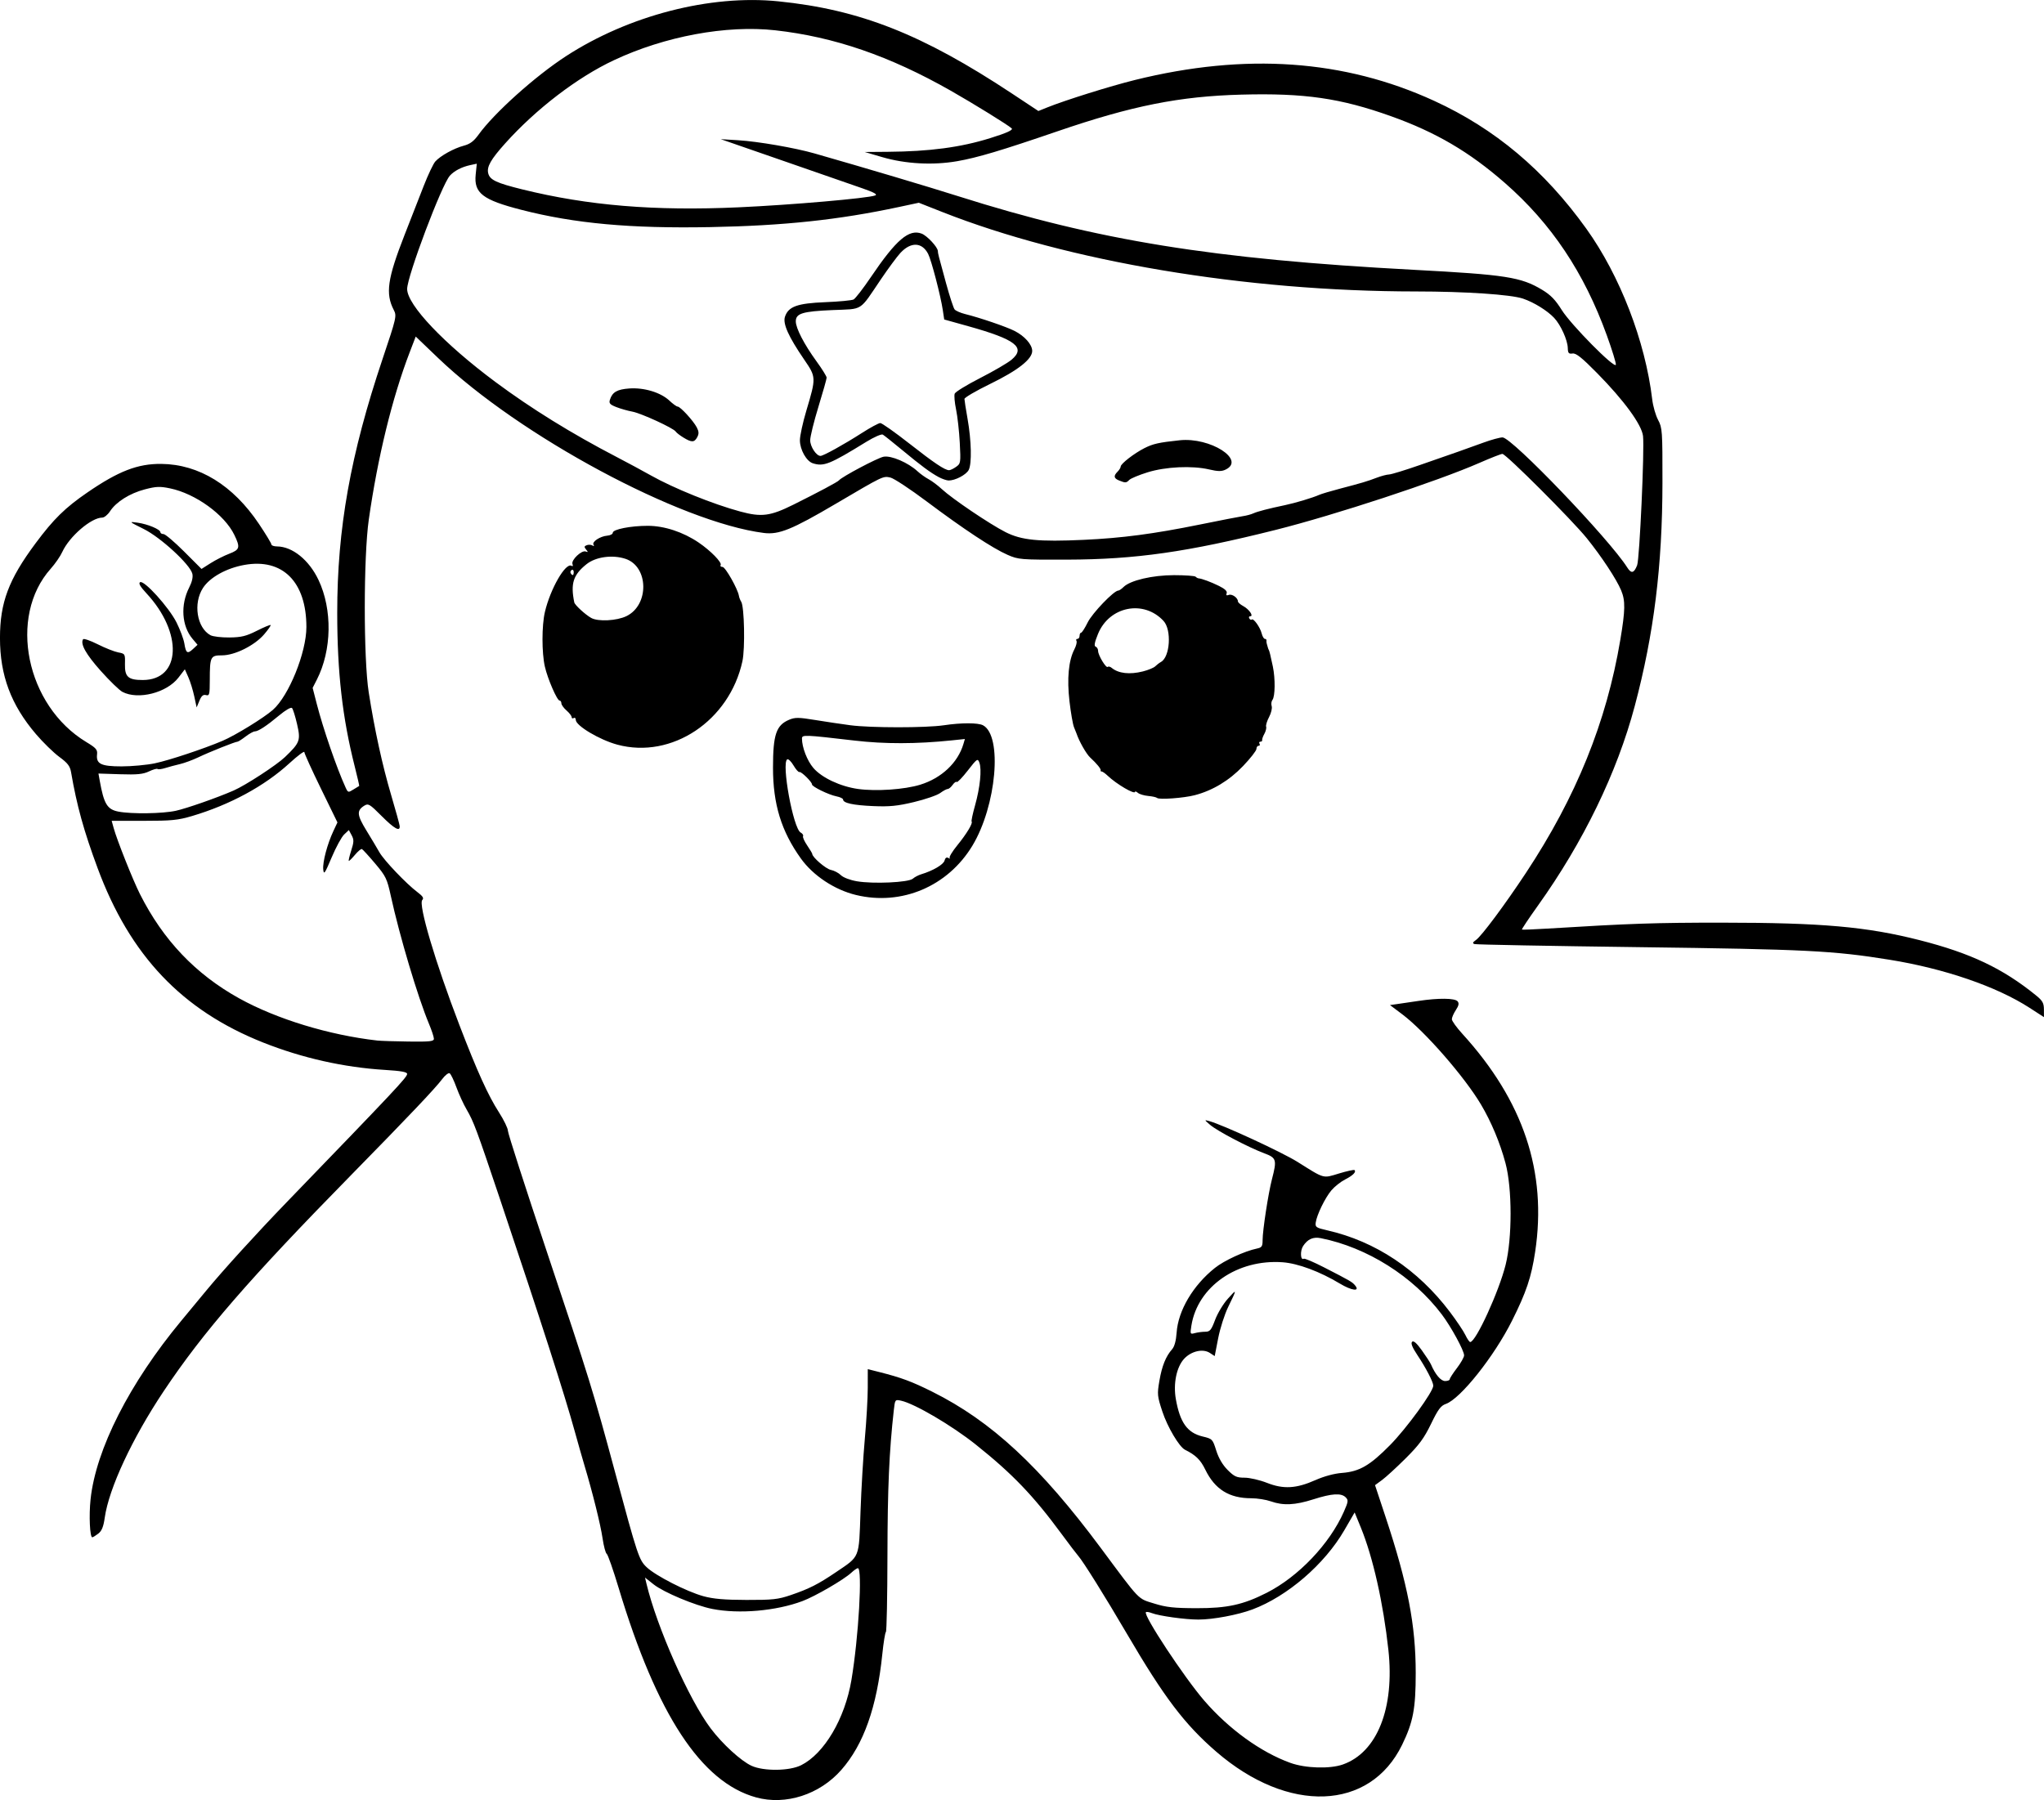 <?xml version="1.0" encoding="UTF-8" standalone="no"?>
<!-- Created with Inkscape (http://www.inkscape.org/) -->

<svg
   width="262.996mm"
   height="231.654mm"
   viewBox="0 0 262.996 231.654"
   version="1.1"
   id="svg5"
   xml:space="preserve"
   xmlns="http://www.w3.org/2000/svg"
   xmlns:svg="http://www.w3.org/2000/svg"><defs
     id="defs2" /><g
     id="layer1"
     transform="translate(84.355,10.53)"><path
       style="fill:#000000;stroke-width:0.265"
       d="M 12.929,220.782 C 5.87,218.842 0.143,210.112 -4.756,193.821 c -0.698,-2.32 -1.388,-4.292 -1.534,-4.382 -0.146,-0.09 -0.387,-0.992 -0.536,-2.004 -0.262,-1.781 -1.27,-5.838 -2.33,-9.381 -0.283,-0.946 -0.843,-2.91 -1.244,-4.366 -1.322,-4.792 -4.299,-14.042 -9.666,-30.03 -2.968,-8.841 -3.345,-9.852 -4.256,-11.411 -0.394,-0.673 -0.983,-1.957 -1.309,-2.852 -0.327,-0.896 -0.717,-1.705 -0.868,-1.798 -0.151,-0.093 -0.579,0.238 -0.952,0.736 -0.898,1.2 -4.392,4.883 -11.652,12.282 -13.182,13.435 -19.103,20.264 -24.206,27.914 -4.046,6.066 -7.037,12.49 -7.571,16.262 -0.165,1.166 -0.381,1.699 -0.831,2.045 -0.334,0.257 -0.68,0.47 -0.769,0.473 -0.316,0.011 -0.444,-2.805 -0.223,-4.889 0.683,-6.426 5.011,-14.947 11.67,-22.976 0.865,-1.042 2.31,-2.788 3.211,-3.88 2.214,-2.679 6.478,-7.366 10.353,-11.377 14.048,-14.542 15.498,-16.087 15.498,-16.51 0,-0.25 -0.778,-0.391 -2.844,-0.517 -5.288,-0.322 -10.65,-1.527 -15.677,-3.522 -10.439,-4.144 -17.139,-11.204 -21.304,-22.445 -1.782,-4.809 -2.673,-8.033 -3.417,-12.353 -0.134,-0.78 -0.439,-1.175 -1.512,-1.963 -0.739,-0.543 -2.091,-1.862 -3.004,-2.931 -3.211,-3.763 -4.63,-7.554 -4.63,-12.372 0,-4.56 1.117,-7.532 4.578,-12.185 2.323,-3.124 3.799,-4.571 6.667,-6.541 4.01,-2.754 6.479,-3.708 9.511,-3.677 4.853,0.05 9.238,2.749 12.575,7.737 0.877,1.311 1.594,2.495 1.594,2.631 0,0.136 0.327,0.25 0.728,0.253 1.975,0.016 4.111,1.742 5.328,4.307 1.809,3.81 1.722,9.049 -0.212,12.84 l -0.539,1.056 0.533,2.074 c 0.819,3.184 2.56,8.237 3.696,10.723 0.316,0.691 0.344,0.699 1.017,0.279 0.381,-0.238 0.716,-0.442 0.745,-0.455 0.029,-0.012 -0.233,-1.15 -0.581,-2.527 -1.581,-6.248 -2.244,-12.076 -2.247,-19.741 -0.005,-10.844 1.7,-20.388 5.84,-32.703 1.782,-5.301 1.832,-5.516 1.437,-6.279 -1.094,-2.115 -0.821,-4.016 1.387,-9.663 0.796,-2.037 1.908,-4.882 2.469,-6.321 0.562,-1.44 1.233,-2.851 1.491,-3.136 0.665,-0.735 2.399,-1.694 3.665,-2.028 0.8,-0.211 1.287,-0.575 1.889,-1.411 2.005,-2.785 7.285,-7.527 11.252,-10.105 8.059,-5.237 18.56,-7.951 27.327,-7.062 10.506,1.065 18.532,4.235 30.088,11.884 l 3.371,2.231 1.127,-0.455 c 2.324,-0.938 8.12,-2.752 11.313,-3.542 14.212,-3.514 26.904,-2.626 38.497,2.694 7.822,3.589 14.164,8.921 19.564,16.448 4.326,6.029 7.589,14.482 8.479,21.967 0.104,0.872 0.444,2.062 0.757,2.646 0.541,1.01 0.568,1.398 0.56,8.073 -0.012,10.723 -1.097,19.468 -3.567,28.753 -2.28,8.569 -6.614,17.5 -12.472,25.699 -1.175,1.645 -2.093,3.022 -2.041,3.06 0.053,0.038 1.525,-0.018 3.271,-0.126 10.702,-0.657 13.906,-0.765 22.49,-0.763 12.798,0.004 18.589,0.516 25.4,2.25 6.575,1.673 10.725,3.645 15.01,7.131 0.817,0.665 0.988,0.973 0.992,1.79 l 0.005,0.987 -1.861,-1.204 c -4.232,-2.738 -10.949,-5.044 -17.999,-6.181 -7.258,-1.17 -10.726,-1.344 -32.264,-1.621 -11.423,-0.147 -20.939,-0.325 -21.146,-0.397 -0.288,-0.1 -0.242,-0.224 0.195,-0.53 0.714,-0.5 3.722,-4.541 6.425,-8.632 6.465,-9.785 10.362,-19.409 12.138,-29.975 0.647,-3.847 0.667,-5.046 0.109,-6.384 -0.599,-1.437 -2.535,-4.373 -4.424,-6.713 -1.9,-2.352 -10.4,-10.848 -10.855,-10.848 -0.174,0 -1.503,0.521 -2.954,1.157 -5.402,2.369 -18.613,6.714 -26.216,8.623 -11.354,2.85 -18.031,3.803 -26.825,3.828 -6.007,0.017 -6.267,-0.004 -7.673,-0.618 -1.912,-0.836 -5.643,-3.299 -10.411,-6.874 -2.124,-1.592 -4.222,-2.974 -4.661,-3.071 -0.957,-0.21 -0.884,-0.245 -7.076,3.4 -5.593,3.293 -7.277,3.975 -9.206,3.731 C 3.183,56.693 -17.509,45.579 -27.991,35.535 l -2.874,-2.754 -0.789,2.058 c -2.243,5.851 -4.107,13.486 -5.251,21.505 -0.682,4.778 -0.686,17.899 -0.008,22.225 0.76,4.843 1.75,9.379 2.889,13.229 0.581,1.965 1.073,3.75 1.093,3.969 0.073,0.783 -0.679,0.369 -2.323,-1.281 -1.548,-1.554 -1.714,-1.651 -2.239,-1.324 -0.988,0.617 -0.937,1.199 0.277,3.178 0.631,1.028 1.385,2.291 1.676,2.807 0.589,1.043 3.463,4.059 4.895,5.136 0.701,0.528 0.853,0.773 0.624,1.01 -0.536,0.554 1.684,8.039 4.769,16.077 2.294,5.977 3.693,9.065 5.096,11.249 0.634,0.987 1.153,2.058 1.153,2.381 -1.85e-4,0.323 2.251,7.314 5.002,15.536 5.478,16.372 5.988,18.018 8.762,28.31 2.932,10.88 3.098,11.379 4.102,12.326 1.165,1.098 5.123,3.12 7.27,3.714 1.279,0.353 2.704,0.478 5.556,0.485 3.363,0.008 4.065,-0.068 5.689,-0.621 2.367,-0.806 3.529,-1.394 5.821,-2.946 3.123,-2.115 2.955,-1.702 3.166,-7.798 0.101,-2.91 0.351,-7.137 0.556,-9.393 0.205,-2.256 0.374,-5.191 0.376,-6.523 l 0.003,-2.422 1.521,0.385 c 2.797,0.708 4.149,1.211 6.776,2.521 7.604,3.791 13.904,9.634 21.689,20.116 5.144,6.926 4.709,6.474 6.883,7.149 1.552,0.482 2.533,0.588 5.464,0.594 3.913,0.008 5.972,-0.445 8.987,-1.976 4.099,-2.082 8.1,-6.284 9.935,-10.435 0.577,-1.306 0.601,-1.49 0.233,-1.857 -0.576,-0.576 -1.772,-0.502 -4.15,0.257 -2.362,0.754 -3.877,0.827 -5.48,0.261 -0.619,-0.218 -1.75,-0.397 -2.514,-0.397 -2.84,0 -4.682,-1.147 -5.916,-3.684 -0.617,-1.269 -1.235,-1.873 -2.61,-2.556 -0.74,-0.367 -2.258,-2.929 -2.912,-4.912 -0.659,-2.001 -0.681,-2.23 -0.383,-3.969 0.327,-1.907 0.826,-3.145 1.637,-4.06 0.301,-0.34 0.507,-1.098 0.577,-2.121 0.194,-2.854 2.11,-6.096 4.931,-8.343 1.198,-0.954 3.815,-2.16 5.404,-2.491 0.626,-0.13 0.728,-0.281 0.728,-1.074 0,-1.261 0.728,-6.011 1.201,-7.837 0.656,-2.532 0.588,-2.759 -1.006,-3.355 -2.014,-0.754 -6.017,-2.855 -6.941,-3.645 -0.769,-0.657 -0.773,-0.672 -0.132,-0.496 1.755,0.481 9.384,4.009 11.377,5.261 3.523,2.212 3.219,2.128 5.339,1.484 1.023,-0.311 1.919,-0.506 1.991,-0.434 0.244,0.244 -0.218,0.701 -1.23,1.217 -0.554,0.283 -1.339,0.906 -1.744,1.385 -0.817,0.966 -1.888,3.168 -2.021,4.155 -0.079,0.581 0.055,0.67 1.501,1 6.182,1.409 11.64,5.041 15.759,10.489 0.862,1.14 1.76,2.479 1.996,2.977 0.236,0.497 0.517,0.904 0.624,0.904 0.722,0 3.692,-6.482 4.554,-9.937 0.858,-3.44 0.851,-9.851 -0.015,-13.082 -0.702,-2.619 -1.823,-5.302 -3.15,-7.541 -2.121,-3.577 -7.229,-9.434 -10.128,-11.613 l -1.586,-1.192 0.868,-0.122 c 0.477,-0.067 1.734,-0.252 2.791,-0.41 2.604,-0.391 4.693,-0.369 5.044,0.054 0.209,0.252 0.148,0.55 -0.23,1.124 -0.283,0.43 -0.513,0.96 -0.511,1.178 0.002,0.218 0.601,1.052 1.33,1.852 7.884,8.653 10.938,17.795 9.386,28.092 -0.492,3.262 -1.138,5.185 -2.974,8.854 -2.304,4.604 -6.639,10.054 -8.517,10.709 -0.647,0.226 -1.004,0.706 -1.904,2.567 -0.888,1.834 -1.535,2.715 -3.253,4.425 -1.18,1.175 -2.552,2.434 -3.049,2.798 l -0.904,0.663 1.353,4.084 c 2.86,8.632 3.881,13.92 3.882,20.092 2.6e-4,4.583 -0.33,6.323 -1.754,9.246 -4.144,8.502 -14.644,8.892 -23.902,0.888 -4.086,-3.533 -6.706,-6.989 -11.491,-15.16 -2.839,-4.848 -5.67,-9.379 -6.281,-10.054 -0.198,-0.218 -1.161,-1.485 -2.14,-2.816 -3.632,-4.936 -6.325,-7.742 -11.041,-11.505 -3.059,-2.441 -7.851,-5.259 -9.598,-5.642 -0.785,-0.172 -0.79,-0.166 -0.947,1.23 -0.594,5.285 -0.802,10.038 -0.817,18.601 -0.009,5.384 -0.099,9.852 -0.199,9.928 -0.1,0.076 -0.307,1.353 -0.46,2.839 -0.703,6.852 -2.401,11.646 -5.285,14.923 -2.792,3.171 -7.152,4.577 -10.956,3.531 z m 5.791,-4.139 c 2.977,-1.487 5.637,-5.989 6.475,-10.963 0.926,-5.49 1.44,-14.399 0.831,-14.399 -0.118,0 -0.496,0.262 -0.839,0.582 -0.965,0.899 -4.657,3.043 -6.295,3.656 -3.402,1.273 -8.152,1.687 -11.591,1.01 -2.201,-0.433 -6.253,-2.129 -7.561,-3.165 l -1.102,-0.873 0.187,0.784 c 1.332,5.585 5.463,14.902 8.254,18.615 1.512,2.011 3.911,4.208 5.271,4.827 1.566,0.712 4.871,0.674 6.369,-0.074 z m 69.713,-0.1 c 4.411,-1.556 6.67,-7.246 5.853,-14.743 -0.658,-6.042 -1.987,-11.942 -3.55,-15.759 l -0.791,-1.932 -1.34,2.309 c -2.537,4.372 -7.315,8.488 -11.807,10.173 -1.889,0.708 -5.073,1.305 -6.962,1.305 -1.71,5e-5 -5.041,-0.463 -5.992,-0.833 -0.346,-0.135 -0.686,-0.188 -0.756,-0.118 -0.371,0.371 4.934,8.411 7.521,11.401 3.157,3.649 7.267,6.62 11.051,7.988 1.95,0.706 5.092,0.803 6.773,0.21 z m -3.516,-36.602 c 1.095,-0.487 2.401,-0.84 3.388,-0.915 2.255,-0.172 3.599,-0.95 6.199,-3.588 2.129,-2.16 5.556,-6.871 5.556,-7.638 0,-0.478 -0.919,-2.249 -2.06,-3.967 -0.641,-0.966 -0.852,-1.498 -0.666,-1.684 0.186,-0.186 0.582,0.16 1.252,1.093 0.539,0.751 1.066,1.562 1.17,1.802 0.575,1.33 1.273,2.154 1.825,2.155 0.327,8e-4 0.595,-0.1 0.595,-0.225 0,-0.125 0.417,-0.772 0.926,-1.439 0.509,-0.667 0.926,-1.405 0.926,-1.64 0,-0.611 -1.682,-3.697 -2.875,-5.274 -3.707,-4.902 -9.604,-8.618 -15.564,-9.807 -0.984,-0.196 -1.691,0.118 -2.277,1.013 -0.403,0.615 -0.341,1.891 0.079,1.632 0.112,-0.07 1.303,0.438 2.645,1.127 3.393,1.743 3.595,1.861 3.965,2.307 0.682,0.822 -0.426,0.688 -1.963,-0.238 -2.567,-1.546 -5.389,-2.597 -7.355,-2.74 -5.83,-0.424 -10.94,3.121 -11.744,8.15 -0.176,1.101 -0.163,1.13 0.454,0.964 0.35,-0.094 0.949,-0.172 1.331,-0.174 0.604,-0.003 0.771,-0.206 1.269,-1.536 0.315,-0.843 1.051,-2.063 1.635,-2.712 1.195,-1.327 1.195,-1.308 0.039,1.07 -0.46,0.946 -1.037,2.753 -1.283,4.016 l -0.446,2.297 -0.623,-0.408 c -0.883,-0.579 -2.381,-0.243 -3.299,0.74 -0.99,1.06 -1.433,3.211 -1.076,5.22 0.536,3.011 1.478,4.322 3.444,4.794 1.252,0.3 1.288,0.337 1.752,1.811 0.308,0.978 0.822,1.852 1.467,2.498 0.853,0.853 1.161,0.993 2.183,0.993 0.654,0 1.948,0.299 2.875,0.664 2.126,0.838 3.774,0.743 6.255,-0.362 z M -28.528,123.144 c 0,-0.223 -0.285,-1.086 -0.633,-1.918 -1.433,-3.426 -3.787,-11.318 -4.907,-16.45 -0.486,-2.228 -0.639,-2.543 -2.028,-4.187 -0.826,-0.978 -1.59,-1.813 -1.697,-1.856 -0.107,-0.042 -0.499,0.285 -0.872,0.728 -0.372,0.443 -0.734,0.805 -0.802,0.805 -0.069,0 0.064,-0.592 0.296,-1.316 0.36,-1.125 0.369,-1.414 0.062,-1.987 l -0.359,-0.671 -0.603,0.567 c -0.332,0.312 -1.055,1.639 -1.607,2.948 -0.888,2.107 -1.014,2.285 -1.087,1.547 -0.094,-0.938 0.525,-3.271 1.308,-4.938 l 0.52,-1.107 -2.129,-4.362 c -1.171,-2.399 -2.129,-4.508 -2.129,-4.687 0,-0.179 -0.863,0.466 -1.918,1.433 -3.204,2.937 -7.643,5.343 -12.532,6.794 -1.801,0.534 -2.651,0.619 -6.214,0.616 l -4.128,-0.003 0.256,0.929 c 0.43,1.56 2.464,6.674 3.374,8.483 2.982,5.93 7.167,10.33 12.786,13.443 4.805,2.662 11.558,4.723 17.771,5.425 0.437,0.049 2.252,0.107 4.035,0.129 2.75,0.034 3.241,-0.022 3.241,-0.365 z M -61.733,93.812 c 1.408,-0.31 5.315,-1.679 7.437,-2.606 1.536,-0.671 5.526,-3.271 6.602,-4.302 1.94,-1.859 2.045,-2.147 1.558,-4.261 -0.231,-1.003 -0.523,-1.93 -0.649,-2.058 -0.131,-0.134 -0.829,0.268 -1.635,0.941 -1.632,1.362 -2.712,2.071 -3.158,2.071 -0.173,0 -0.705,0.298 -1.182,0.661 -0.477,0.364 -0.944,0.661 -1.038,0.661 -0.283,0 -3.607,1.326 -5.024,2.004 -0.728,0.348 -1.799,0.744 -2.381,0.88 -0.582,0.136 -1.436,0.365 -1.898,0.509 -0.462,0.144 -0.904,0.198 -0.983,0.12 -0.079,-0.079 -0.574,0.062 -1.101,0.312 -0.764,0.363 -1.522,0.437 -3.731,0.365 l -2.772,-0.09 0.166,0.926 c 0.536,2.994 0.96,3.694 2.404,3.973 1.691,0.326 5.682,0.268 7.387,-0.107 z m -2.669,-6.118 c 1.774,-0.366 6.266,-1.86 8.681,-2.886 1.634,-0.694 5.293,-2.943 6.473,-3.979 2.058,-1.805 4.316,-7.384 4.316,-10.664 0,-5.818 -3.06,-8.881 -7.985,-7.993 -2.32,0.418 -4.435,1.596 -5.322,2.965 -1.286,1.983 -0.789,5.12 0.962,6.08 0.314,0.172 1.412,0.303 2.439,0.291 1.545,-0.019 2.155,-0.168 3.533,-0.863 0.916,-0.462 1.712,-0.794 1.769,-0.737 0.057,0.057 -0.314,0.593 -0.826,1.19 -1.232,1.44 -3.776,2.71 -5.429,2.71 -1.489,0 -1.567,0.16 -1.572,3.216 -0.003,1.839 -0.049,2.014 -0.492,1.898 -0.359,-0.094 -0.583,0.099 -0.844,0.729 l -0.355,0.857 -0.308,-1.432 c -0.169,-0.788 -0.511,-1.891 -0.759,-2.452 l -0.451,-1.02 -0.826,1.074 c -1.502,1.954 -5.184,2.891 -7.203,1.833 -0.395,-0.207 -1.655,-1.429 -2.801,-2.715 -1.904,-2.139 -2.639,-3.455 -2.266,-4.058 0.079,-0.127 0.927,0.163 1.884,0.645 0.958,0.482 2.146,0.952 2.639,1.045 0.885,0.166 0.897,0.188 0.867,1.501 -0.038,1.65 0.414,2.054 2.295,2.053 4.93,-0.004 5.188,-6.085 0.473,-11.154 -0.803,-0.864 -1.05,-1.293 -0.823,-1.433 0.507,-0.313 3.716,3.233 4.691,5.183 0.464,0.929 0.917,2.144 1.006,2.701 0.202,1.264 0.392,1.384 1.119,0.708 l 0.578,-0.538 -0.647,-0.769 c -1.394,-1.656 -1.57,-4.364 -0.43,-6.6 0.371,-0.727 0.514,-1.355 0.407,-1.782 -0.299,-1.193 -4.065,-4.66 -6.239,-5.744 -1.953,-0.974 -1.961,-0.982 -0.798,-0.82 1.298,0.18 2.927,0.865 2.927,1.23 0,0.129 0.18,0.234 0.401,0.234 0.22,0 1.41,1.01 2.645,2.244 l 2.244,2.244 1.18,-0.748 c 0.649,-0.411 1.721,-0.955 2.383,-1.207 1.369,-0.523 1.446,-0.805 0.66,-2.428 -1.26,-2.604 -4.991,-5.304 -8.269,-5.986 -1.309,-0.272 -1.79,-0.253 -3.254,0.131 -1.938,0.508 -3.686,1.61 -4.471,2.817 -0.291,0.448 -0.742,0.815 -1.003,0.815 -1.416,0.002 -4.233,2.428 -5.145,4.43 -0.249,0.547 -0.913,1.509 -1.475,2.138 -5.532,6.19 -3.183,17.644 4.58,22.322 1.241,0.748 1.443,0.979 1.375,1.571 -0.143,1.235 0.506,1.555 3.153,1.555 1.305,0 3.246,-0.18 4.312,-0.4 z M 126.293,62.206 c 0.313,-0.808 0.956,-14.962 0.755,-16.632 -0.176,-1.463 -2.436,-4.56 -5.89,-8.07 -1.972,-2.004 -2.721,-2.604 -3.175,-2.541 -0.498,0.069 -0.597,-0.045 -0.615,-0.711 -0.027,-1.025 -0.914,-2.981 -1.757,-3.875 -0.886,-0.94 -2.596,-1.997 -4.003,-2.475 -1.561,-0.53 -7.395,-0.921 -13.79,-0.924 -21.924,-0.01 -44.75,-3.842 -60.952,-10.233 l -2.999,-1.183 -2.557,0.547 c -7.751,1.658 -14.787,2.408 -24.266,2.588 -10.282,0.195 -17.473,-0.463 -24.328,-2.226 -4.975,-1.279 -6.107,-2.153 -5.866,-4.528 l 0.143,-1.406 -0.843,0.181 c -1.095,0.236 -2.054,0.733 -2.619,1.357 -1.057,1.167 -5.5,12.952 -5.5,14.587 0,2.049 4.755,7.057 11.377,11.98 4.589,3.412 9.802,6.638 15.571,9.636 1.404,0.73 3.387,1.798 4.405,2.373 2.921,1.649 8.017,3.708 11.516,4.652 2.733,0.738 3.855,0.592 6.832,-0.888 3.205,-1.594 5.705,-2.927 5.861,-3.127 0.352,-0.45 4.971,-2.897 5.742,-3.041 0.971,-0.182 3.159,0.758 4.365,1.875 0.361,0.334 1.002,0.793 1.426,1.019 0.424,0.226 1.195,0.805 1.713,1.286 1.338,1.241 6.154,4.494 8.172,5.519 2.065,1.049 4.263,1.267 10.073,0.999 4.933,-0.227 9.005,-0.764 14.943,-1.97 2.619,-0.532 5.12,-1.019 5.556,-1.082 0.437,-0.063 1.032,-0.223 1.323,-0.356 0.537,-0.246 1.949,-0.612 4.101,-1.064 1.323,-0.278 3.551,-0.949 4.366,-1.314 0.291,-0.13 1.482,-0.487 2.646,-0.791 2.869,-0.751 3.529,-0.947 4.763,-1.418 0.582,-0.222 1.296,-0.41 1.587,-0.418 0.291,-0.008 2.077,-0.555 3.969,-1.216 1.892,-0.661 4.094,-1.428 4.895,-1.706 0.8,-0.278 2.276,-0.807 3.28,-1.177 1.004,-0.369 2.109,-0.671 2.457,-0.671 1.198,0 13.751,13.098 16.048,16.743 0.518,0.823 0.872,0.74 1.274,-0.299 z M 59.644,51.309 c -0.695,-0.279 -0.75,-0.594 -0.198,-1.145 0.218,-0.218 0.397,-0.514 0.397,-0.658 0,-0.352 1.736,-1.697 3.049,-2.362 1.115,-0.565 1.85,-0.729 4.532,-1.014 3.938,-0.418 8.539,2.522 5.91,3.777 -0.513,0.245 -0.98,0.24 -2.113,-0.024 -2.203,-0.513 -5.604,-0.351 -7.936,0.376 -1.09,0.34 -2.141,0.777 -2.334,0.97 -0.402,0.402 -0.49,0.407 -1.306,0.079 z m -23.217,-0.44 c -1.066,-0.573 -2.235,-1.44 -4.763,-3.533 -1.164,-0.964 -2.259,-1.835 -2.432,-1.935 -0.174,-0.1 -1.126,0.317 -2.117,0.927 -4.707,2.9 -5.479,3.21 -6.882,2.764 -0.827,-0.262 -1.666,-1.757 -1.666,-2.967 0,-0.565 0.372,-2.278 0.828,-3.805 1.273,-4.272 1.271,-4.308 -0.279,-6.576 -2.027,-2.964 -2.769,-4.621 -2.471,-5.514 0.438,-1.313 1.592,-1.73 5.189,-1.872 1.769,-0.07 3.407,-0.226 3.64,-0.346 0.233,-0.121 1.245,-1.433 2.249,-2.917 3.231,-4.775 4.875,-6.179 6.507,-5.559 0.699,0.266 2.052,1.715 2.085,2.234 0.025,0.377 0.022,0.368 1.056,4.147 0.458,1.673 0.953,3.191 1.099,3.372 0.147,0.181 0.759,0.45 1.36,0.599 1.882,0.465 5.283,1.626 6.35,2.167 1.299,0.659 2.265,1.749 2.276,2.568 0.014,1.06 -1.83,2.51 -5.411,4.256 -1.821,0.888 -3.309,1.758 -3.307,1.933 0.003,0.175 0.183,1.325 0.4,2.555 0.5,2.83 0.564,5.804 0.142,6.593 -0.335,0.626 -1.756,1.364 -2.589,1.346 -0.259,-0.006 -0.829,-0.203 -1.265,-0.437 z m 2.226,-1.312 c 0.603,-0.423 0.619,-0.526 0.484,-3.109 -0.077,-1.469 -0.292,-3.397 -0.477,-4.284 -0.185,-0.887 -0.264,-1.801 -0.176,-2.033 0.089,-0.231 1.567,-1.138 3.285,-2.015 1.718,-0.877 3.53,-1.934 4.025,-2.349 1.88,-1.574 0.539,-2.613 -5.574,-4.32 l -3.086,-0.861 -0.181,-1.206 c -0.277,-1.848 -1.468,-6.418 -1.882,-7.226 -0.788,-1.534 -2.234,-1.586 -3.579,-0.129 -0.431,0.467 -1.549,1.98 -2.485,3.362 -2.867,4.234 -2.208,3.814 -6.257,3.988 -3.856,0.166 -4.712,0.43 -4.712,1.454 0,0.883 1.075,2.956 2.667,5.146 0.716,0.984 1.301,1.927 1.301,2.096 0,0.168 -0.476,1.857 -1.058,3.753 -0.582,1.896 -1.058,3.832 -1.058,4.303 0,0.821 0.786,2.015 1.327,2.015 0.365,0 3.002,-1.46 5.309,-2.94 1.109,-0.711 2.182,-1.291 2.386,-1.289 0.204,0.002 1.873,1.181 3.709,2.619 3.232,2.532 4.568,3.43 5.135,3.452 0.15,0.006 0.553,-0.186 0.896,-0.426 z M 3.582,45.782 c -0.457,-0.279 -0.905,-0.626 -0.994,-0.771 -0.272,-0.44 -4.451,-2.362 -5.583,-2.568 -0.582,-0.106 -1.508,-0.369 -2.058,-0.585 -0.83,-0.326 -0.97,-0.487 -0.825,-0.944 0.312,-0.982 0.922,-1.337 2.493,-1.451 1.903,-0.138 4.049,0.514 5.165,1.569 0.443,0.419 0.92,0.762 1.058,0.762 0.342,5.29e-4 2.02,1.828 2.462,2.682 0.275,0.531 0.288,0.821 0.057,1.253 -0.371,0.693 -0.71,0.703 -1.775,0.054 z M 122.395,32.639 C 119.463,24.535 115.259,18.247 109.272,13.012 104.695,9.01 100.397,6.489 94.635,4.429 88.122,2.1 83.49,1.431 75.376,1.647 c -7.967,0.212 -14.088,1.434 -23.707,4.732 -7.194,2.466 -10.271,3.384 -12.86,3.835 -3.128,0.545 -6.668,0.353 -9.657,-0.524 l -2.249,-0.66 2.949,-0.023 c 5.411,-0.042 9.386,-0.572 13.191,-1.757 2.15,-0.67 2.995,-1.055 2.77,-1.263 -0.467,-0.432 -4.931,-3.192 -7.828,-4.839 -7.871,-4.476 -15.012,-6.934 -22.592,-7.779 -6.286,-0.7 -14.215,0.772 -20.77,3.855 -4.712,2.217 -10,6.266 -13.985,10.708 -1.855,2.069 -2.385,3.007 -2.173,3.851 0.211,0.84 1.069,1.243 4.384,2.061 8.465,2.089 17.001,2.797 27.837,2.307 6.769,-0.306 16.616,-1.161 17.565,-1.526 0.337,-0.129 -0.129,-0.39 -1.63,-0.914 -1.155,-0.403 -5.732,-1.993 -10.17,-3.532 L 8.381,7.38 10.63,7.518 c 2.554,0.156 7.298,0.977 9.814,1.697 6.682,1.913 14.573,4.262 18.477,5.5 18.031,5.719 32.767,8.101 58.625,9.477 11.86,0.631 13.797,0.933 16.525,2.576 1.089,0.656 1.707,1.293 2.514,2.589 1.18,1.898 6.842,7.629 6.968,7.053 0.043,-0.195 -0.478,-1.892 -1.158,-3.77 z M 25.779,104.647 c -2.754,-0.667 -5.501,-2.485 -7.083,-4.688 -2.521,-3.509 -3.592,-6.997 -3.591,-11.694 0.001,-4.267 0.409,-5.472 2.089,-6.174 0.75,-0.314 1.221,-0.309 3.307,0.033 1.338,0.219 3.385,0.525 4.549,0.679 2.618,0.347 9.723,0.348 12.039,0.003 2.256,-0.337 4.407,-0.335 5.042,0.005 2.525,1.351 1.728,10.358 -1.37,15.491 -3.167,5.246 -9.116,7.766 -14.982,6.345 z m 7.31,-2.092 c 0.235,-0.206 0.725,-0.464 1.089,-0.573 1.496,-0.448 2.866,-1.252 2.998,-1.76 0.093,-0.355 0.26,-0.47 0.49,-0.338 0.192,0.111 0.267,0.111 0.168,5.29e-4 -0.099,-0.11 0.345,-0.846 0.988,-1.635 1.199,-1.471 2.034,-2.859 1.839,-3.054 -0.06,-0.06 0.139,-0.998 0.444,-2.084 0.644,-2.298 0.879,-4.626 0.554,-5.496 -0.216,-0.578 -0.296,-0.524 -1.493,1.017 -0.695,0.895 -1.334,1.558 -1.42,1.472 -0.086,-0.086 -0.322,0.082 -0.525,0.372 -0.203,0.29 -0.487,0.527 -0.63,0.527 -0.143,0 -0.583,0.237 -0.977,0.526 -0.394,0.289 -1.908,0.81 -3.363,1.158 -2.137,0.511 -3.144,0.611 -5.237,0.522 -2.594,-0.111 -3.891,-0.393 -3.891,-0.846 0,-0.133 -0.387,-0.318 -0.86,-0.411 -0.997,-0.196 -3.166,-1.256 -3.142,-1.535 0.025,-0.298 -1.399,-1.699 -1.621,-1.593 -0.109,0.052 -0.448,-0.329 -0.753,-0.847 -0.305,-0.518 -0.67,-0.87 -0.811,-0.783 -0.77,0.476 0.766,8.877 1.721,9.411 0.247,0.138 0.389,0.349 0.316,0.469 -0.074,0.119 0.162,0.653 0.524,1.186 0.362,0.533 0.658,1.027 0.658,1.097 0,0.426 1.745,1.931 2.388,2.06 0.424,0.085 1.006,0.389 1.293,0.677 0.302,0.302 1.172,0.635 2.059,0.788 2.101,0.363 6.641,0.156 7.194,-0.328 z m 0.966,-12.101 c 2.742,-0.847 4.84,-2.828 5.553,-5.243 l 0.187,-0.635 -1.684,0.175 c -4.538,0.471 -8.634,0.479 -12.532,0.023 -6.44,-0.752 -6.747,-0.764 -6.747,-0.261 0,1.131 0.667,2.853 1.466,3.787 1.077,1.258 3.475,2.386 5.747,2.704 2.328,0.326 5.985,0.075 8.009,-0.55 z m 30.474,1.709 c -0.094,-0.094 -0.604,-0.21 -1.133,-0.258 -0.529,-0.047 -1.128,-0.224 -1.331,-0.393 -0.204,-0.169 -0.37,-0.239 -0.37,-0.155 0,0.429 -2.384,-0.964 -3.546,-2.071 -0.305,-0.291 -0.644,-0.529 -0.753,-0.529 -0.109,0 -0.169,-0.062 -0.132,-0.139 0.08,-0.167 -0.499,-0.878 -1.355,-1.665 -0.492,-0.453 -1.425,-2.097 -1.754,-3.091 -0.024,-0.073 -0.167,-0.43 -0.319,-0.794 -0.151,-0.364 -0.414,-1.867 -0.584,-3.34 -0.338,-2.924 -0.119,-5.249 0.631,-6.7 0.234,-0.453 0.355,-0.939 0.267,-1.081 -0.087,-0.141 -0.033,-0.257 0.121,-0.257 0.154,0 0.28,-0.179 0.28,-0.397 0,-0.218 0.089,-0.399 0.198,-0.401 0.109,-0.002 0.49,-0.599 0.847,-1.325 0.585,-1.191 3.373,-4.095 3.933,-4.095 0.121,0 0.424,-0.205 0.675,-0.456 0.854,-0.854 3.723,-1.528 6.501,-1.528 1.416,0 2.663,0.089 2.772,0.198 0.109,0.109 0.278,0.204 0.375,0.211 0.428,0.032 1.588,0.462 2.634,0.977 0.759,0.374 1.087,0.684 0.989,0.938 -0.101,0.263 -0.017,0.33 0.274,0.218 0.417,-0.16 1.174,0.376 1.174,0.832 0,0.131 0.307,0.403 0.682,0.604 0.758,0.405 1.379,1.312 0.899,1.312 -0.159,0 -0.211,0.127 -0.115,0.282 0.096,0.155 0.238,0.219 0.315,0.141 0.215,-0.215 1.074,0.984 1.274,1.78 0.098,0.389 0.284,0.707 0.413,0.707 0.13,0 0.222,0.089 0.205,0.198 -0.017,0.109 -0.002,0.288 0.033,0.397 0.035,0.109 0.094,0.318 0.131,0.463 0.036,0.146 0.09,0.294 0.119,0.331 0.083,0.103 0.241,0.743 0.539,2.174 0.325,1.564 0.296,3.849 -0.055,4.295 -0.138,0.175 -0.181,0.535 -0.097,0.8 0.084,0.265 -0.067,0.896 -0.335,1.402 -0.268,0.506 -0.439,1.062 -0.379,1.236 0.06,0.174 -0.043,0.591 -0.228,0.926 -0.186,0.335 -0.313,0.699 -0.282,0.808 0.031,0.109 -0.07,0.198 -0.224,0.198 -0.154,0 -0.207,0.119 -0.117,0.265 0.09,0.146 0.037,0.265 -0.117,0.265 -0.154,0 -0.28,0.182 -0.28,0.404 0,0.222 -0.774,1.214 -1.721,2.204 -1.786,1.869 -3.901,3.145 -6.217,3.751 -1.402,0.367 -4.593,0.601 -4.839,0.355 z m -1.827,-16.287 c 0.683,-0.172 1.396,-0.467 1.585,-0.656 0.189,-0.189 0.523,-0.444 0.743,-0.566 1.166,-0.652 1.384,-4.123 0.331,-5.267 -2.555,-2.775 -6.994,-1.894 -8.443,1.676 -0.437,1.077 -0.525,1.55 -0.301,1.624 0.173,0.058 0.316,0.304 0.316,0.546 0.001,0.564 1.034,2.272 1.246,2.061 0.088,-0.088 0.312,-0.034 0.498,0.121 0.874,0.725 2.317,0.891 4.025,0.461 z m -67.621,9.427 c -2.289,-0.616 -5.353,-2.442 -5.353,-3.19 0,-0.22 -0.119,-0.326 -0.265,-0.236 -0.146,0.09 -0.265,0.037 -0.265,-0.118 0,-0.155 -0.298,-0.541 -0.661,-0.857 -0.364,-0.316 -0.661,-0.732 -0.661,-0.924 0,-0.192 -0.103,-0.349 -0.228,-0.349 -0.324,0 -1.536,-2.792 -1.895,-4.366 -0.409,-1.79 -0.408,-5.274 0.002,-7.029 0.697,-2.986 2.671,-6.413 3.425,-5.948 0.167,0.103 0.217,0.012 0.125,-0.229 -0.196,-0.512 1.178,-1.816 1.701,-1.615 0.316,0.121 0.326,0.076 0.054,-0.252 -0.271,-0.326 -0.255,-0.429 0.082,-0.559 0.228,-0.087 0.557,-0.07 0.732,0.038 0.197,0.122 0.249,0.085 0.137,-0.097 -0.233,-0.377 0.851,-1.091 1.772,-1.168 0.39,-0.032 0.709,-0.201 0.709,-0.376 0,-0.437 2.296,-0.89 4.505,-0.89 2.123,0 4.552,0.8 6.544,2.154 1.548,1.053 3.03,2.569 2.828,2.895 -0.083,0.134 0.028,0.243 0.246,0.243 0.363,0 1.975,2.855 2.108,3.733 0.031,0.202 0.163,0.541 0.295,0.752 0.401,0.643 0.509,6.017 0.153,7.65 -1.668,7.669 -9.09,12.622 -16.09,10.738 z m 1.163,-16.539 c 2.958,-1.432 2.874,-6.389 -0.125,-7.379 -1.673,-0.552 -3.82,-0.257 -5.004,0.689 -1.717,1.372 -2.077,2.492 -1.579,4.918 0.07,0.339 1.404,1.566 2.177,2.002 0.881,0.497 3.281,0.374 4.531,-0.231 z m -6.78,-5.688 c 0,-0.227 -0.121,-0.338 -0.269,-0.246 -0.148,0.091 -0.2,0.277 -0.117,0.412 0.227,0.367 0.386,0.299 0.386,-0.166 z"
       id="path3673" /></g></svg>

